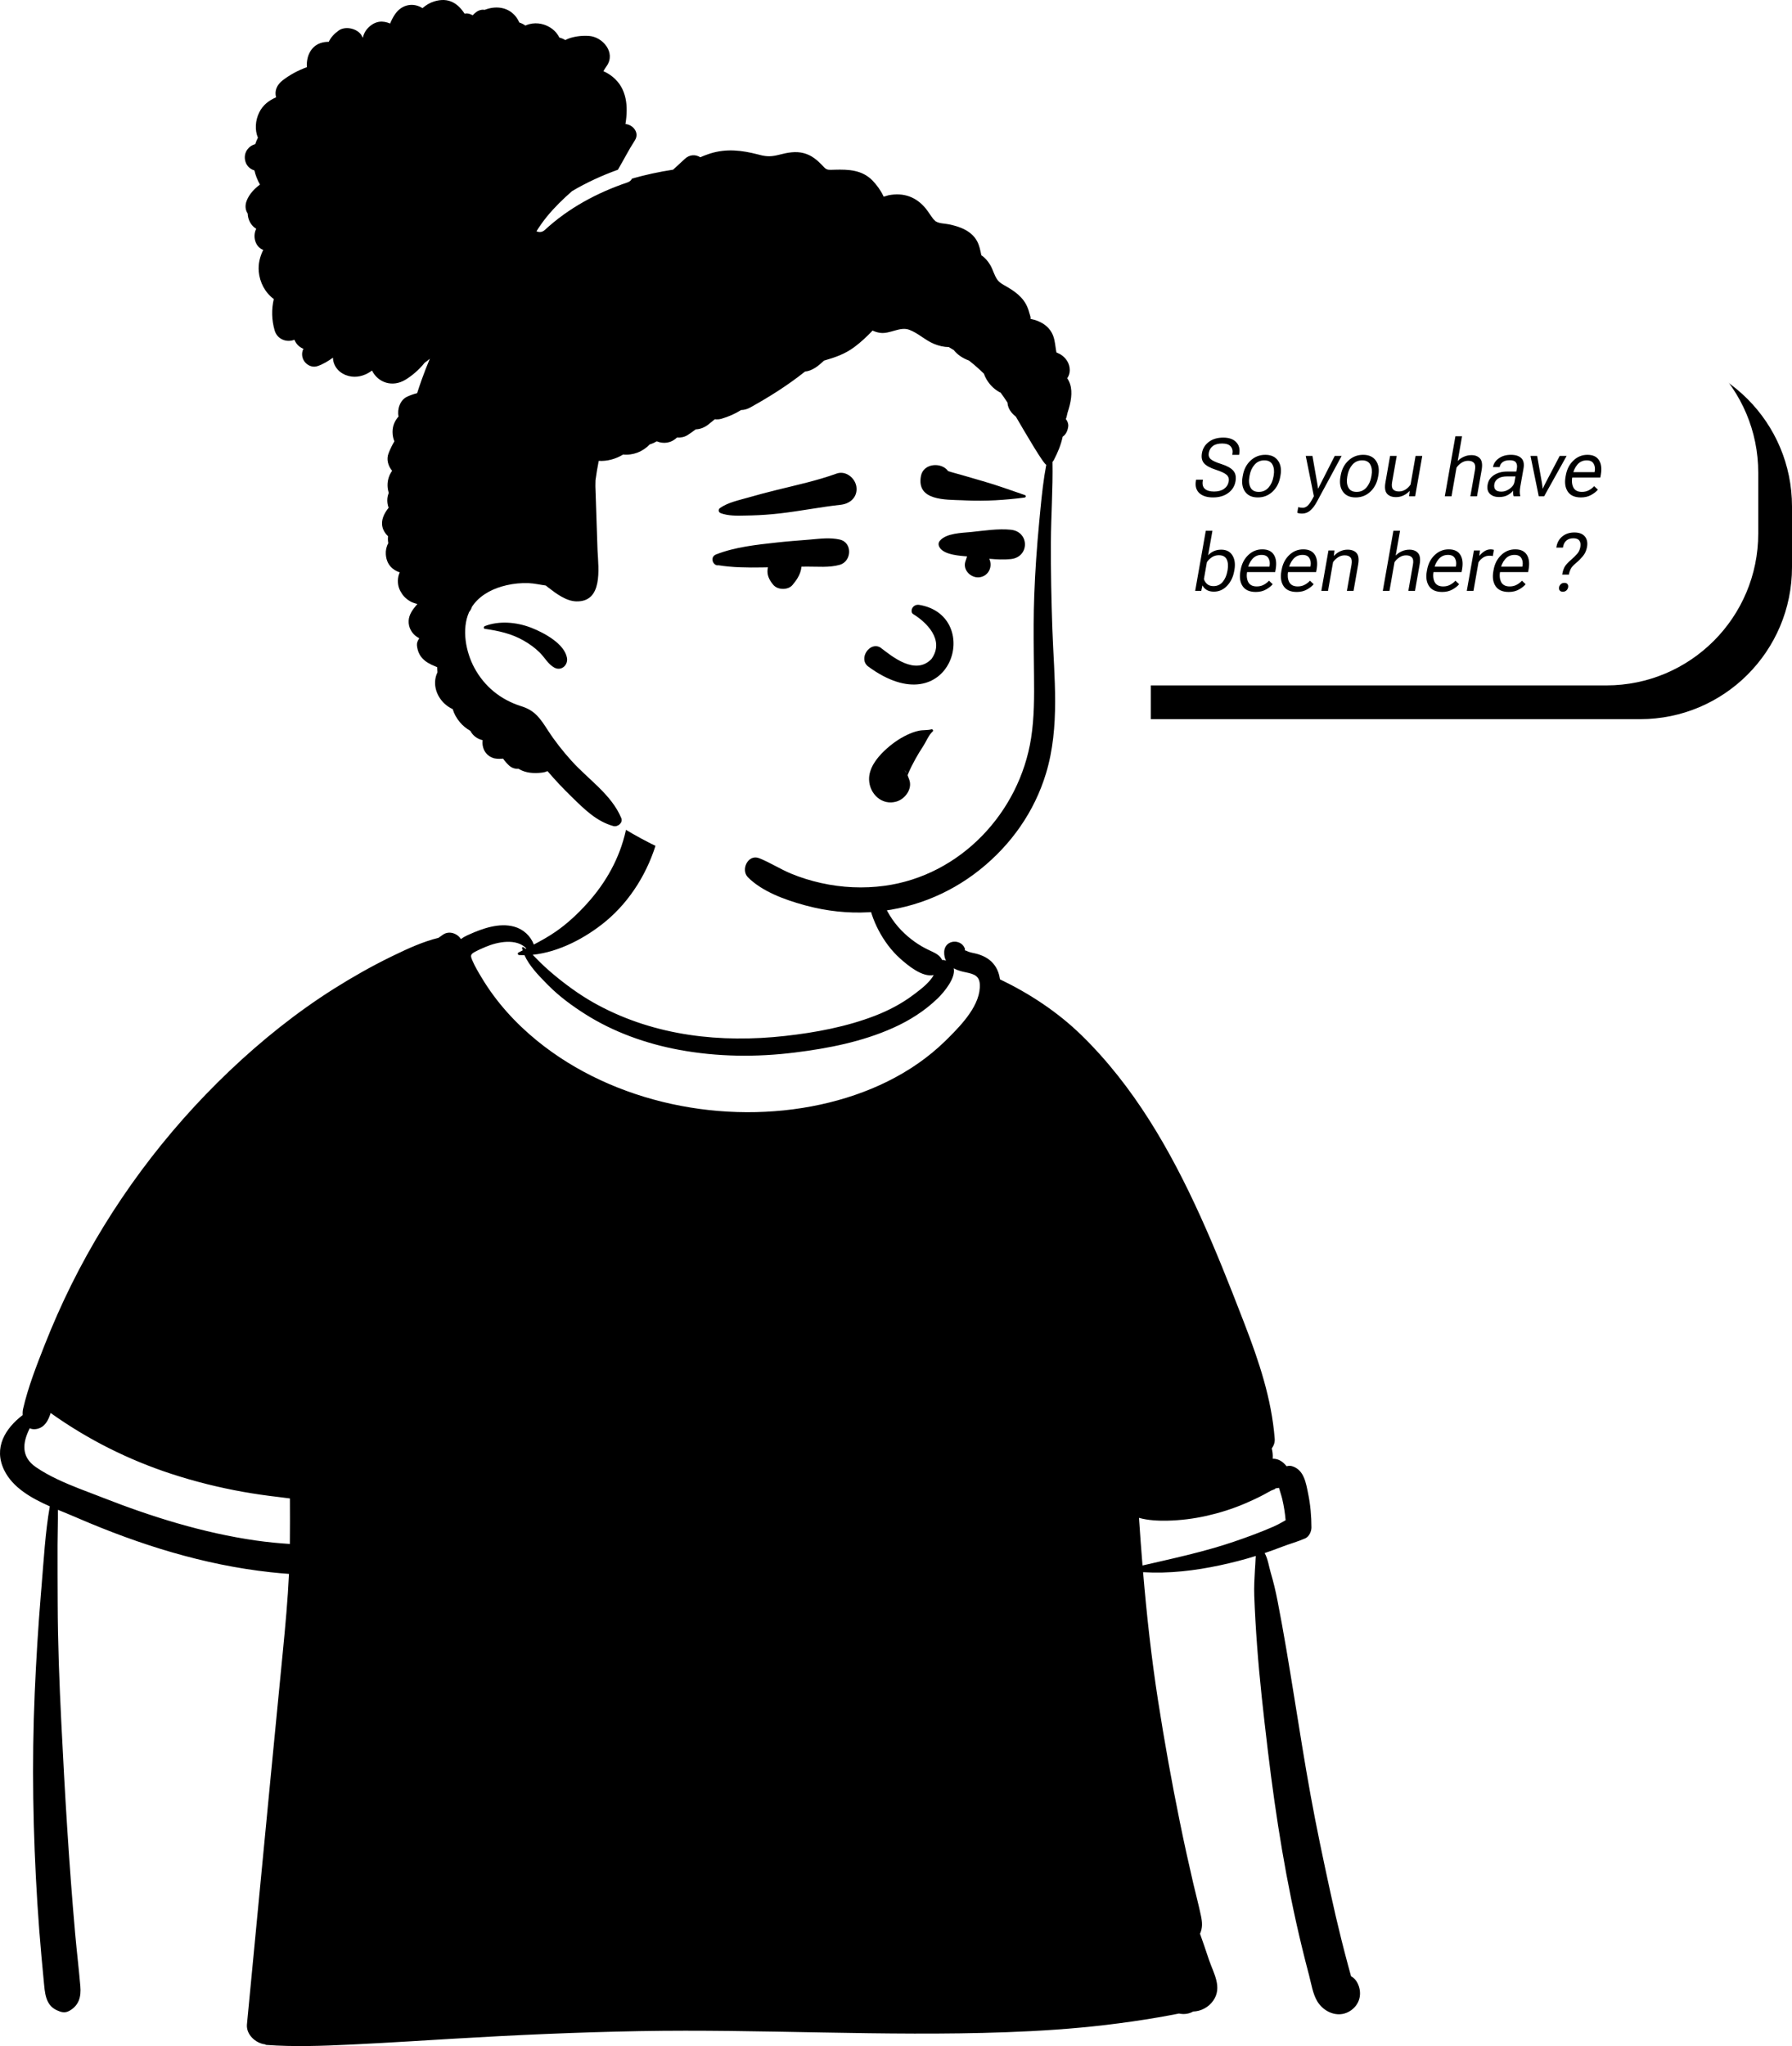 <svg width="531" height="606" viewBox="0 0 531 606" fill="none" xmlns="http://www.w3.org/2000/svg">
<path fill-rule="evenodd" clip-rule="evenodd" d="M50.179 601.283C56.168 601.651 62.156 601.942 68.144 602.166C146.449 605.075 224.691 596.17 302.949 594.222C330.201 593.507 357.313 593.863 384.496 596.045C387.16 596.26 390.205 593.4 389.879 590.678C384.856 547.427 378.572 504.295 375.316 460.868C375.314 458.57 375.612 456.277 376.403 454.114C376.552 453.944 377.324 452.041 378.013 451.923C377.788 452.09 378.806 451.798 378.158 451.847C382.088 451.207 385.943 446.973 383.09 442.923C353.709 397.996 313.602 356.992 300.699 303.628C297.65 289.201 286.639 288.309 274.906 282.358C271.248 280.185 262.297 274.171 260.841 269.989C257.36 254.913 263.488 240.147 245.587 234.047C233.771 230.779 212.884 228.014 200.927 231.459C186.343 236.302 187.434 252.7 178.974 263.981C174.598 270.506 167.139 279.439 160.251 280.44C156.915 280.925 154.455 274.187 151.122 274.65C99.168 287.239 28.385 373.116 6.056 420.657C1.024 435.617 17.252 431.104 16.256 446.142C15.026 474.671 12.338 511.193 13.932 539.755C15.426 556.332 14.321 573.703 19.486 589.657C18.096 591.341 20.093 593.044 21.723 593.773C23.776 597.259 43.983 600.799 50.179 601.283Z" fill="white"/>
<path fill-rule="evenodd" clip-rule="evenodd" d="M185.436 246.013C186.788 239.948 196.458 242.551 194.801 248.589C192.234 257.926 186.913 266.751 179.4 272.945C173.596 277.727 165.688 281.992 157.843 282.781C158.577 283.496 159.283 284.259 160.024 284.986C161.695 286.644 163.471 288.181 165.302 289.66C169.064 292.694 172.976 295.424 177.248 297.71C194.311 306.844 213.588 308.95 232.647 306.823C241.69 305.814 250.87 304.102 259.375 300.803C263.318 299.278 267.149 297.271 270.53 294.734L271.416 294.073C273.194 292.732 275.567 290.843 276.677 288.776C273.296 289.534 269.02 285.94 266.673 283.85C264.109 281.555 261.947 278.594 260.351 275.559C257.223 269.606 255.568 261.924 258.189 255.541C258.364 255.116 258.925 255.187 258.975 255.645C259.749 263.088 261.76 270.064 267.113 275.576C269.491 278.015 272.337 280.063 275.444 281.484L275.879 281.685C277.203 282.294 278.598 283.012 279.154 284.318C279.37 284.294 279.585 284.313 279.791 284.37C279.976 284.42 280.146 284.474 280.31 284.533C279.94 283.81 279.746 282.955 279.779 281.947C279.91 278.039 285.289 277.921 286.033 281.399C285.898 280.941 285.718 281.385 286.059 281.524C286.052 281.484 286.042 281.439 286.033 281.399L286.042 281.437L286.064 281.524H286.059C286.071 281.588 286.083 281.652 286.09 281.718L286.097 281.805L286.092 281.732C286.087 281.678 286.083 281.631 286.075 281.586L286.064 281.524C286.113 281.548 286.184 281.565 286.263 281.565L286.296 281.576C286.421 281.631 286.864 281.836 286.994 281.888C287.889 282.219 288.889 282.323 289.805 282.606C291.792 283.215 293.541 284.224 294.754 285.94C295.623 287.173 296.108 288.585 296.309 290.054C305.099 294.272 313.417 299.75 320.386 306.535C335.938 321.667 346.786 340.606 355.684 360.211C360.214 370.193 364.251 380.385 368.198 390.605L368.821 392.218C373.052 403.203 376.796 414.307 377.715 426.117C377.8 427.175 377.45 428.169 376.846 428.993C377.059 429.881 377.17 430.769 377.139 431.638C377.135 431.772 377.125 431.907 377.116 432.042C378.536 432.016 379.926 432.611 381.248 434.278C381.783 434.108 382.363 434.087 382.934 434.271C386.41 435.381 386.971 439.187 387.624 442.378C388.302 445.672 388.595 449.047 388.6 452.405C388.6 453.607 387.911 455.125 386.739 455.64C384.539 456.606 382.169 457.241 379.891 458.119C378.181 458.778 376.465 459.402 374.734 459.985C375.695 461.657 376.005 463.983 376.524 465.744C377.341 468.496 377.994 471.256 378.546 474.071C382.278 493.211 384.863 512.556 388.356 531.736C390.101 541.344 392.133 550.887 394.205 560.43C395.225 565.12 396.31 569.802 397.475 574.464C398.095 576.948 398.742 579.435 399.407 581.905C399.599 582.627 399.795 583.345 399.994 584.066L400.342 585.324C401.102 585.742 401.753 586.377 402.203 587.244C403.849 590.42 402.904 593.998 399.746 595.786C396.314 597.731 392.218 595.894 390.326 592.734C388.995 590.505 388.56 587.549 387.906 585.069C387.165 582.285 386.459 579.484 385.78 576.684C381.158 557.662 378.063 538.308 375.73 518.88L375.565 517.491C374.378 507.49 373.232 497.464 372.494 487.416C372.127 482.48 371.838 477.545 371.658 472.597C371.568 470.052 371.712 467.492 371.857 464.951C371.923 463.839 372.018 462.719 372.053 461.607L372.063 461.449C372.072 461.336 372.086 461.189 372.096 461.033L372.108 460.844C368.655 461.921 365.153 462.821 361.618 463.579C354.093 465.201 346.395 466.106 338.716 465.645C339.786 478.333 341.181 490.989 343.132 503.561C345.014 515.671 347.186 527.752 349.636 539.762C350.863 545.796 352.187 551.815 353.584 557.813C354.334 561.018 355.189 564.201 355.864 567.422C356.264 569.337 356.39 570.938 355.585 572.731C356.47 575.142 357.259 577.562 358.033 579.843L358.265 580.523C359.636 584.514 362.238 588.597 359.52 592.52C358.116 594.546 355.824 595.705 353.517 595.774C353.477 595.8 353.432 595.83 353.387 595.854C352.146 596.518 350.716 596.647 349.355 596.364C347.29 596.768 345.218 597.157 343.141 597.512C338.015 598.395 332.862 599.122 327.7 599.739C317.869 600.905 307.974 601.545 298.085 601.899C261.876 603.2 225.628 600.915 189.404 601.573C170.949 601.909 152.495 602.738 134.07 603.836C124.876 604.384 115.676 604.974 106.476 605.427L103.628 605.567C95.401 605.959 87.168 606.261 78.947 605.661C78.787 605.652 78.662 605.586 78.577 605.498C75.74 605.177 72.889 602.572 73.174 599.564C74.4 586.746 75.625 573.93 76.856 561.107C79.042 538.265 81.248 515.42 83.479 492.58L83.802 489.284C84.551 481.588 85.267 473.875 85.63 466.148C83.8 466.021 81.974 465.855 80.148 465.655C60.36 463.494 41.39 457.522 23.176 449.679L22.438 449.361C20.797 448.645 19.001 447.932 17.16 447.169C17.191 450.657 17.075 454.152 17.06 457.604C17.035 463.34 17.08 469.074 17.095 474.803C17.13 486.613 17.581 498.425 18.171 510.216C19.206 531.037 20.422 551.829 22.263 572.601C22.728 577.827 23.359 583.043 23.804 588.269C24.069 591.348 23.434 593.913 20.608 595.53C19.216 596.329 18.141 595.993 16.76 595.351C13.389 593.774 13.293 590.045 12.973 586.8C12.729 584.356 12.503 581.91 12.283 579.458C11.813 574.235 11.407 569.009 11.077 563.771C9.772 542.969 9.391 522.188 10.292 501.36C10.71 491.619 11.314 481.857 12.115 472.132L12.303 469.889C12.963 462.117 13.389 453.961 14.754 446.142C9.246 443.705 3.788 440.607 1.257 435.454C-2.024 428.766 1.582 423.047 6.72 419.11C6.67 418.447 6.72 417.788 6.86 417.188C8.336 410.814 10.807 404.516 13.193 398.438C15.6 392.329 18.256 386.314 21.177 380.43C32.903 356.857 48.922 335.316 68.016 317.168C77.501 308.157 87.882 299.826 98.962 292.838C104.455 289.381 110.088 286.186 115.921 283.34L116.783 282.922C120.844 280.955 125.398 278.865 129.914 277.772C130.383 277.423 130.859 277.092 131.339 276.778C133.115 275.599 135.526 276.452 136.577 278.136C137.087 277.741 137.677 277.392 138.352 277.078L139.02 276.773C143.072 274.952 147.937 273.25 152.335 274.447C155.066 275.191 157.218 277.196 158.184 279.753C160.398 278.584 162.574 277.382 164.7 275.909C168.117 273.554 171.214 270.629 173.997 267.559C179.573 261.386 183.627 254.153 185.436 246.013ZM378.982 440.661C378.6 440.77 378.2 440.81 377.786 440.76C378.534 440.848 377.033 441.292 376.621 441.502L376.59 441.518C375.839 441.948 375.084 442.361 374.319 442.763C372.531 443.7 370.706 444.543 368.849 445.337C365.193 446.891 361.417 448.083 357.54 448.957C353.747 449.809 349.771 450.308 345.883 450.388C343.283 450.437 340.196 450.319 337.503 449.554C337.816 454.261 338.159 458.962 338.545 463.659L343.861 462.443C349.177 461.227 354.486 459.98 359.731 458.464C363.669 457.326 367.549 455.994 371.388 454.556C373.398 453.803 375.394 453.004 377.364 452.145C378.345 451.717 379.266 451.21 380.175 450.695L380.952 450.253C380.772 448.152 380.443 446.09 379.962 444.014C379.711 442.916 379.285 441.79 378.982 440.661ZM15.004 418.496C14.329 420.683 13.293 422.723 10.932 423.217C10.097 423.392 9.397 423.297 8.816 423.014L8.677 423.292C6.735 427.269 6.165 431.465 10.632 434.526C12.649 435.91 14.844 437.107 17.115 438.179C21.177 440.108 25.502 441.658 29.58 443.235L30.392 443.551C37.686 446.406 45.095 449.006 52.618 451.181C60.253 453.382 68.021 455.149 75.886 456.273C79.202 456.743 82.544 457.071 85.891 457.286C85.946 452.794 85.921 448.298 85.906 443.804C84.715 443.655 83.534 443.495 82.394 443.36C78.922 442.956 75.46 442.463 72.018 441.849C64.83 440.567 57.716 438.793 50.778 436.528C37.921 432.32 25.96 426.306 15.004 418.496ZM155.962 280.906C153.04 277.822 147.452 278.934 143.926 280.431C142.86 280.884 141.785 281.345 140.764 281.898L140.566 282.008C139.378 282.691 139.384 283.097 139.964 284.457C140.719 286.25 141.77 287.981 142.77 289.643C147.053 296.777 152.69 302.985 159.129 308.23C181.929 326.796 214.686 333.344 243.203 327.127C256.887 324.144 270.088 318.127 280.16 308.256L281.079 307.347C285.14 303.29 290.716 297.422 290.326 291.412C290.141 288.521 287.773 288.356 285.358 287.796C284.368 287.567 283.421 287.244 282.602 286.783C283.262 289.624 279.746 293.847 277.93 295.618C274.122 299.337 269.541 302.242 264.694 304.412C255.468 308.549 245.433 310.507 235.443 311.744C224.106 313.151 212.527 313.026 201.275 310.946C191.486 309.135 181.834 305.706 173.412 300.364C169.55 297.918 165.742 295.129 162.52 291.879L161.835 291.19C159.51 288.838 156.803 285.997 155.412 282.911C154.881 282.915 154.356 282.901 153.831 282.866C153.461 282.847 153.261 282.323 153.631 282.127C154.046 281.907 154.461 281.69 154.876 281.475C154.807 281.243 154.746 281.019 154.696 280.79C154.656 280.596 154.861 280.417 155.042 280.525C155.292 280.674 155.532 280.835 155.767 281.005C155.832 280.974 155.897 280.941 155.962 280.906Z" fill="black"/>
<path fill-rule="evenodd" clip-rule="evenodd" d="M180.336 48.845C256.16 45.125 307.607 104.783 309.821 128.573C311.357 145.087 310.313 167.111 310.313 181.868C310.313 189.399 314.123 212.296 309.821 223.272C300.243 247.708 289.421 266.848 259.437 266.848C229.452 266.848 183.743 251.342 168.049 231.346C165.181 227.695 129.571 200.968 129.571 179.96C129.571 135.138 126.233 51.499 180.336 48.845Z" fill="white"/>
<path fill-rule="evenodd" clip-rule="evenodd" d="M128.61 0.436C132.931 -0.912 135.689 1.028 137.656 4.034C138.09 3.95 138.51 3.955 138.977 4.067C139.093 4.095 139.372 4.201 139.584 4.283C139.747 4.352 139.895 4.435 140.037 4.522L140.122 4.478C140.446 4.125 140.786 3.803 141.154 3.544C141.981 2.961 142.832 2.791 143.64 2.911L144.014 2.774C147.213 1.661 150.68 2.178 152.849 4.927C153.269 5.458 153.608 6.049 153.898 6.673C154.548 6.886 155.158 7.193 155.684 7.571C156.053 7.398 156.444 7.252 156.86 7.145C159.221 6.541 161.7 7.111 163.623 8.555C164.561 9.257 165.247 10.136 165.771 11.14C166.365 11.28 166.952 11.53 167.504 11.867C167.978 11.632 168.458 11.411 168.951 11.26C170.753 10.708 172.685 10.505 174.56 10.644C178.6 10.943 182.507 15.547 179.807 19.5L179.722 19.62C179.381 20.097 179.083 20.589 178.806 21.09C179.774 21.51 180.705 22.071 181.564 22.775C185.775 26.216 186.153 31.521 185.365 36.526L185.332 36.734H185.341C187.579 36.946 189.509 39.276 188.187 41.468L188.123 41.571C186.336 44.327 184.801 47.372 183.094 50.273C178.365 51.973 173.807 54.068 169.514 56.605C166.841 58.942 164.296 61.412 162.056 64.161C160.938 65.533 159.91 66.986 158.965 68.493C159.721 68.854 160.654 68.836 161.442 68.107C168.456 61.623 176.928 57.073 185.95 54.024C186.601 53.803 187.027 53.389 187.266 52.899C191.27 51.761 195.346 50.878 199.463 50.253C200.597 49.174 201.786 48.143 202.916 47.069C204.358 45.699 206.164 45.719 207.514 46.58C208.184 46.275 208.868 46.006 209.565 45.764L209.998 45.617C210.178 45.558 210.351 45.489 210.526 45.436C215.356 43.963 219.773 44.51 224.525 45.72L225.133 45.878C227.347 46.464 228.742 46.37 230.885 45.831L231.127 45.769C233.407 45.176 235.843 44.737 238.173 45.361C240.61 46.015 242.227 47.468 243.887 49.224L244.053 49.401C244.827 50.227 245.275 50.318 246.288 50.297L247.375 50.265C251.474 50.153 255.487 50.326 258.558 53.489C259.693 54.658 260.912 56.314 261.641 57.825L261.748 58.05C261.781 58.124 261.812 58.185 261.84 58.24C262.281 58.169 262.965 57.891 263.292 57.828C267.76 56.963 271.487 58.295 274.355 61.807C274.982 62.576 275.932 64.085 276.587 64.915C276.817 65.109 277.035 65.318 277.241 65.537C278.318 66.224 279.843 66.18 281.051 66.421C284.342 67.075 287.861 68.323 289.533 71.448C290.234 72.752 290.492 74.179 290.788 75.605C291.893 76.33 292.76 77.375 293.433 78.506C294.252 79.88 294.6 81.562 295.542 82.859C296.227 83.802 297.273 84.305 298.268 84.881L298.649 85.104C301.597 86.855 303.906 88.799 304.877 92.231L304.959 92.537C305.118 93.063 305.67 94.563 305.189 94.338C305.603 94.566 306.309 94.646 306.686 94.771C308.731 95.446 310.51 96.537 311.599 98.453C312.43 99.912 312.579 101.432 312.816 103.039L312.918 103.688C312.944 103.845 312.975 104.028 313.008 104.204L313.039 104.379L313.046 104.383C313.415 104.542 313.78 104.715 314.137 104.902C315.833 105.898 316.991 107.626 316.991 109.627C316.991 110.598 316.688 111.355 316.245 112.03C316.602 112.571 316.879 113.148 317.09 113.79C317.5 115.044 317.528 116.416 317.391 117.713C317.225 119.27 316.825 120.688 316.351 122.176C316.171 122.75 316.098 123.552 315.823 124.1C316.328 124.742 316.631 125.527 316.536 126.302C316.403 127.41 315.897 128.705 314.89 129.326C314.398 131.747 313.339 134.22 312.297 136.199C312.177 136.429 312.032 136.634 311.871 136.803C312.018 144.704 311.438 152.66 311.398 160.55C311.353 169.14 311.533 177.736 311.831 186.313C312.338 200.533 314.144 215.236 309.937 229.102C306.494 240.451 299.601 250.192 290.357 257.579C280.892 265.136 269.481 269.509 257.365 270.192C251.201 270.536 244.934 269.837 238.969 268.246L238.332 268.073C232.564 266.491 225.882 264.076 221.636 259.846C219.394 257.61 221.66 252.873 224.949 254.176C228.205 255.468 231.127 257.381 234.356 258.727C237.243 259.931 240.257 260.854 243.307 261.532C249.426 262.904 255.914 263.204 262.132 262.352C284.584 259.286 302.078 240.685 305.528 218.629C306.484 212.522 306.465 206.314 306.401 200.141L306.33 193.38C306.276 187.722 306.257 182.062 306.465 176.406C306.731 169.131 307.244 161.858 307.936 154.612L308.296 150.841C308.722 146.429 309.203 141.983 310.031 137.632C309.352 137.667 303.996 128.526 301.024 123.418C299.94 122.559 299.023 121.493 298.668 120.112C298.595 119.824 298.557 119.534 298.535 119.243C297.889 118.231 297.207 117.246 296.49 116.29L296.333 116.219C296.212 116.165 296.118 116.119 296.063 116.088C294.496 115.201 293.186 113.857 292.291 112.3C291.988 111.775 291.742 111.227 291.541 110.667C290.262 109.415 288.924 108.222 287.52 107.102C287.383 106.992 287.238 106.889 287.101 106.781C285.311 106.115 283.741 105.112 282.597 103.667C282.119 103.372 281.638 103.082 281.15 102.799C279.694 102.785 278.221 102.446 276.789 101.859C274.167 100.785 272.074 98.662 269.439 97.679C266.654 96.639 263.72 99.002 260.763 98.576C260.008 98.467 259.257 98.237 258.561 97.905C256.894 99.666 255.127 101.326 253.176 102.779C250.347 104.888 247.453 105.852 244.174 106.805C242.549 108.343 240.728 109.835 238.533 110.054C233.454 114.105 228.022 117.522 222.306 120.694C221.387 121.204 220.473 121.434 219.604 121.44C217.812 122.563 215.856 123.427 213.789 124.025C213.14 124.212 212.472 124.251 211.817 124.171L210.022 125.629C208.774 126.643 207.441 127.128 206.167 127.159C205.392 127.752 204.587 128.312 203.761 128.851C202.875 129.43 201.727 129.669 200.571 129.599C198.807 131.32 196.522 131.501 194.607 130.708C194.344 130.862 194.072 131.008 193.769 131.151C193.357 131.346 192.923 131.511 192.485 131.644C190.487 133.791 187.565 134.917 184.636 134.623C182.448 135.959 179.902 136.655 177.414 136.498C177.035 138.401 176.72 140.31 176.455 142.226L176.426 143.63C176.424 143.857 176.424 144.035 176.426 144.151L176.429 144.198C176.672 150.351 176.805 156.508 177.047 162.662L177.068 163.148C177.343 168.524 178.669 178.328 170.746 178.114C167.793 178.033 164.866 175.865 162.567 174.083L162.243 173.83C162.067 173.693 161.885 173.554 161.705 173.412C159.986 173.188 158.293 172.772 156.557 172.708C154.416 172.633 152.165 172.852 150.079 173.336C146.397 174.191 142.835 175.863 140.434 178.893C140.224 179.157 140.029 179.436 139.844 179.715C139.674 180.288 139.384 180.817 138.999 181.278C136.727 186.374 138.039 193.106 140.549 197.768C143.541 203.32 148.275 207.16 154.228 209.091L154.527 209.188C158.594 210.454 160.149 212.91 162.361 216.324C164.43 219.529 166.808 222.514 169.358 225.348C174.297 230.833 181.226 235.36 184.096 242.303C184.676 243.701 183.016 245.016 181.73 244.657C176.694 243.245 173.161 239.667 169.5 236.109C166.964 233.643 164.528 231.081 162.24 228.389C161.762 228.609 161.234 228.757 160.685 228.826C158.257 229.121 155.755 228.998 153.631 227.692C152.652 227.782 151.632 227.442 150.875 226.75C150.18 226.115 149.581 225.425 149.074 224.691C148.305 224.76 147.549 224.781 146.829 224.66C146.481 224.627 146.144 224.538 145.836 224.386C145.262 224.162 144.719 223.813 144.219 223.279C143.208 222.195 142.82 220.665 143.007 219.21C142.807 219.168 142.608 219.118 142.412 219.052C141.065 218.596 140.029 217.694 139.366 216.464C138.181 215.8 137.114 214.903 136.306 213.946C135.322 212.785 134.58 211.474 134.144 210.026C133.693 209.819 133.255 209.575 132.836 209.292C129.832 207.263 128.112 203.457 129.292 199.938L129.332 199.827C129.392 199.669 129.5 199.397 129.633 199.093C129.614 198.845 129.594 198.597 129.58 198.349L129.539 197.598L128.937 197.343C125.935 196.153 123.906 194.545 123.546 191.177C123.471 190.481 123.742 189.77 124.169 189.175L124.168 188.988C123.972 188.887 123.787 188.785 123.623 188.681C121.987 187.637 120.981 185.769 121.094 183.835C121.197 182.076 122.175 180.671 123.275 179.372L123.589 179.009C123.615 178.978 123.644 178.945 123.676 178.909L122.949 178.683C122.477 178.532 122.045 178.383 121.734 178.21C120.532 177.537 119.512 176.628 118.883 175.473C118.792 175.329 118.699 175.19 118.615 175.037C117.803 173.558 117.697 171.664 118.22 170.077C118.282 169.891 118.362 169.716 118.445 169.539C116.233 168.762 114.531 167.156 114.326 164.193C114.245 163.029 114.501 161.868 115.057 160.875C114.934 160.205 114.908 159.512 114.988 158.825C114.21 158.092 113.606 157.209 113.335 156.131C112.825 154.095 113.76 152.158 115.149 150.382C114.635 148.978 114.609 147.393 115.196 145.979C114.97 145.273 114.841 144.527 114.834 143.761C114.819 142.065 115.342 140.648 116.188 139.442C114.999 137.992 114.434 136.065 115.137 134.258C115.637 132.975 116.208 131.8 116.866 130.712C116.52 129.885 116.319 128.958 116.319 127.92C116.319 126.054 117.021 124.575 118.094 123.365C117.628 121.154 118.575 118.462 120.639 117.489C121.417 117.121 122.459 116.738 123.606 116.44C124.037 115.097 124.487 113.76 124.961 112.432C125.709 110.343 126.514 108.282 127.366 106.245C126.875 106.674 126.361 107.074 125.828 107.436C124.145 109.571 121.913 111.421 120.038 112.527C116.32 114.721 112.068 113.42 110.232 109.749C108.507 111.033 106.437 111.794 104.229 111.534C101.725 111.239 99.435 109.621 98.809 107.097C98.719 106.732 98.664 106.337 98.659 105.94C97.223 106.96 95.72 107.899 94.072 108.436C91.972 109.121 89.829 107.478 89.552 105.432C89.442 104.621 89.594 103.904 89.918 103.299L89.713 103.218C89.679 103.204 89.645 103.19 89.611 103.174C88.51 102.659 87.655 101.716 87.249 100.628C84.865 101.548 82.135 100.47 81.379 97.854C80.478 94.745 80.424 91.595 81.129 88.566C78.603 86.734 76.957 83.655 76.677 80.436C76.472 78.125 77.025 75.992 77.999 74.019C75.61 73.128 74.788 70.004 75.924 67.753C74.416 66.891 73.432 65.065 73.41 63.287C72.736 62.269 72.52 60.958 73.079 59.489C73.816 57.553 75.317 55.933 77.035 54.663C76.286 53.361 75.729 51.942 75.383 50.475C73.96 50.059 72.811 48.91 72.577 47.185C72.283 45.022 73.711 43.188 75.632 42.704C75.845 42.045 76.105 41.401 76.427 40.782C75.476 38.536 75.616 35.696 76.842 33.241C77.927 31.07 79.693 29.742 81.819 28.824C81.279 26.977 81.994 25.136 83.795 23.763C85.994 22.086 88.405 20.803 90.939 19.897C90.714 16.892 91.973 13.813 94.951 12.765C95.746 12.485 96.575 12.382 97.417 12.385C98.028 11.059 99.048 9.981 100.379 9.027C102.394 7.583 106.158 8.465 107.275 10.729L107.33 10.845C107.387 10.973 107.448 11.091 107.507 11.215C107.732 10.116 108.258 9.078 109.104 8.227C111.219 6.099 113.451 6.059 115.6 6.969C115.994 5.994 116.471 5.066 117.052 4.218C119.158 1.142 122.639 0.75 125.187 2.416C126.208 1.52 127.349 0.83 128.61 0.436ZM143.67 185.434C147.912 183.779 153.06 184.268 157.251 185.859L157.559 185.98C161.262 187.439 167.277 190.688 168.001 194.842C168.378 196.996 166.327 198.857 164.246 197.723C162.434 196.741 161.419 194.757 159.979 193.321C158.553 191.9 156.957 190.757 155.216 189.753C151.585 187.661 147.767 186.849 143.67 186.244C143.21 186.18 143.335 185.564 143.67 185.434Z" fill="black"/>
<path fill-rule="evenodd" clip-rule="evenodd" d="M276.01 216.013C276.355 215.921 276.661 216.386 276.374 216.638C275.195 217.682 274.449 219.623 273.59 220.948C272.77 222.209 271.984 223.456 271.264 224.774C270.459 226.252 269.68 227.723 269.053 229.286L268.93 229.603C269.117 230.049 269.264 230.488 269.373 230.779L269.403 230.859C270.476 233.589 268.226 236.624 265.688 237.386C261.35 238.692 257.628 235.136 257.524 230.909C257.441 227.584 259.702 224.62 261.997 222.422C264.007 220.497 266.254 218.861 268.771 217.661C269.882 217.132 271.035 216.69 272.24 216.435C273.471 216.173 274.802 216.339 276.01 216.013ZM267.831 228.066C268.151 228.217 268.423 228.583 268.65 229.01C268.537 228.646 268.3 228.288 267.831 228.066ZM270.547 181.854C274.324 184.145 280.08 189.486 276.017 195.166C271.234 200.174 264.346 194.431 260.952 191.836C257.805 189.822 254.268 194.998 257.19 197.348C281.714 215.462 291.666 182.454 272.458 179.16C270.343 178.798 269.557 181.146 270.547 181.854ZM239.495 159.856L240.16 159.8C243.056 159.546 245.987 159.158 248.843 159.811C252.679 160.69 252.397 166.257 248.843 167.282C245.71 168.181 242.239 167.792 239.004 167.822C238.495 167.827 237.989 167.841 237.48 167.848C237.38 169.055 236.982 170.096 236.376 171.135C235.94 171.882 235.386 172.588 234.839 173.251C233.542 174.824 230.478 174.789 229.166 173.251C228.197 172.113 227.426 170.802 227.414 169.26C227.409 168.866 227.459 168.446 227.553 168.035L225.787 168.066C221.468 168.132 217.116 168.101 212.873 167.416C211.364 167.728 210.131 165.012 212.212 164.2C217.874 161.99 224.198 161.34 230.205 160.676C233.293 160.335 236.397 160.1 239.495 159.856ZM287.724 157.574L287.877 157.558C291.626 157.175 295.755 156.513 299.509 156.894C305.113 157.462 305.104 165.022 299.509 165.588C297.453 165.794 295.289 165.695 293.132 165.496C294.235 167.829 292.926 170.618 290.269 170.975C287.799 171.305 285.24 168.911 286.049 166.344L286.087 166.231C286.246 165.784 286.388 165.286 286.556 164.795L285.661 164.719C282.99 164.483 279.282 164.001 278.299 161.897C278.001 161.263 278.07 160.674 278.527 160.132C280.4 157.908 285.017 157.835 287.724 157.574ZM247.886 140.266C250.598 139.283 253.415 141.583 253.766 144.175C254.171 147.162 252.011 149.128 249.276 149.485L249.139 149.501C243.096 150.165 237.101 151.379 231.053 152.065C228.304 152.376 225.536 152.581 222.77 152.655L220.795 152.699C218.373 152.76 215.776 152.815 213.538 151.983L213.547 151.968C212.953 151.796 212.681 150.942 213.341 150.475C215.721 148.796 218.932 148.161 221.702 147.363C224.489 146.559 227.295 145.819 230.111 145.124C236.021 143.666 242.158 142.341 247.886 140.266ZM272.894 140.964C273.611 137.185 278.977 136.78 280.947 139.53C282.221 139.966 284.089 140.421 285.244 140.763C287.262 141.36 289.279 141.953 291.301 142.527C295.488 143.717 299.575 145.225 303.69 146.631C304.114 146.776 303.998 147.314 303.591 147.367C297.844 148.113 292.197 148.46 286.414 148.221L285.23 148.168C280.137 147.97 271.489 148.348 272.894 140.964Z" fill="black"/>
<path d="M341 150C341 125.147 361.147 105 386 105H486C510.853 105 531 125.147 531 150V168C531 192.853 510.853 213 486 213H341V150Z" fill="black"/>
<path d="M331 140C331 115.147 351.147 95 376 95H476C500.853 95 521 115.147 521 140V158C521 182.853 500.853 203 476 203H331V140Z" fill="white"/>
<g filter="url(#filter0_d_106_85)">
<path d="M354.375 138.359L354.422 138.066H356.461L356.402 138.359C356.215 139.438 356.418 140.246 357.012 140.785C357.605 141.316 358.52 141.582 359.754 141.582C360.98 141.582 361.969 141.312 362.719 140.773C363.469 140.234 363.922 139.512 364.078 138.605C364.227 137.801 364.027 137.148 363.48 136.648C362.934 136.148 361.859 135.641 360.258 135.125C358.562 134.57 357.398 133.926 356.766 133.191C356.133 132.457 355.93 131.453 356.156 130.18C356.391 128.836 357.066 127.738 358.184 126.887C359.309 126.035 360.734 125.609 362.461 125.609C364.172 125.609 365.453 126.059 366.305 126.957C367.164 127.855 367.465 129.027 367.207 130.473L367.16 130.719H365.121L365.18 130.473C365.344 129.535 365.172 128.781 364.664 128.211C364.164 127.641 363.324 127.355 362.145 127.355C360.973 127.355 360.059 127.602 359.402 128.094C358.746 128.586 358.34 129.262 358.184 130.121C358.043 130.887 358.227 131.504 358.734 131.973C359.242 132.441 360.309 132.934 361.934 133.449C363.621 133.988 364.797 134.648 365.461 135.43C366.125 136.203 366.336 137.258 366.094 138.594C365.844 140.008 365.121 141.152 363.926 142.027C362.738 142.895 361.242 143.328 359.438 143.328C357.641 143.328 356.277 142.891 355.348 142.016C354.426 141.133 354.102 139.914 354.375 138.359ZM368.203 137.199L368.273 136.824C368.586 135.02 369.348 133.551 370.559 132.418C371.777 131.277 373.234 130.707 374.93 130.707C376.625 130.707 377.879 131.277 378.691 132.418C379.504 133.551 379.75 135.02 379.43 136.824L379.359 137.199C379.047 139.012 378.281 140.488 377.062 141.629C375.852 142.762 374.398 143.328 372.703 143.328C371.008 143.328 369.754 142.762 368.941 141.629C368.129 140.488 367.883 139.012 368.203 137.199ZM370.289 136.824L370.219 137.199C369.992 138.473 370.102 139.539 370.547 140.398C371 141.258 371.816 141.688 372.996 141.688C374.176 141.688 375.141 141.258 375.891 140.398C376.641 139.539 377.125 138.473 377.344 137.199L377.414 136.824C377.633 135.559 377.52 134.496 377.074 133.637C376.629 132.777 375.816 132.348 374.637 132.348C373.457 132.348 372.492 132.777 371.742 133.637C370.992 134.496 370.508 135.559 370.289 136.824ZM384.398 147.875L384.691 146.188C384.879 146.258 385.09 146.309 385.324 146.34C385.559 146.379 385.789 146.398 386.016 146.398C386.562 146.398 387.074 146.168 387.551 145.707C388.035 145.254 388.625 144.344 389.32 142.977L386.918 131.035H388.898L390.316 139.109C390.371 139.414 390.418 139.695 390.457 139.953C390.496 140.211 390.523 140.457 390.539 140.691H390.609C390.719 140.457 390.84 140.211 390.973 139.953C391.105 139.695 391.25 139.414 391.406 139.109L395.508 131.035H397.547L390.199 144.641C389.598 145.758 388.945 146.613 388.242 147.207C387.539 147.809 386.738 148.109 385.84 148.109C385.527 148.109 385.258 148.09 385.031 148.051C384.805 148.012 384.594 147.953 384.398 147.875ZM397.195 137.199L397.266 136.824C397.578 135.02 398.34 133.551 399.551 132.418C400.77 131.277 402.227 130.707 403.922 130.707C405.617 130.707 406.871 131.277 407.684 132.418C408.496 133.551 408.742 135.02 408.422 136.824L408.352 137.199C408.039 139.012 407.273 140.488 406.055 141.629C404.844 142.762 403.391 143.328 401.695 143.328C400 143.328 398.746 142.762 397.934 141.629C397.121 140.488 396.875 139.012 397.195 137.199ZM399.281 136.824L399.211 137.199C398.984 138.473 399.094 139.539 399.539 140.398C399.992 141.258 400.809 141.688 401.988 141.688C403.168 141.688 404.133 141.258 404.883 140.398C405.633 139.539 406.117 138.473 406.336 137.199L406.406 136.824C406.625 135.559 406.512 134.496 406.066 133.637C405.621 132.777 404.809 132.348 403.629 132.348C402.449 132.348 401.484 132.777 400.734 133.637C399.984 134.496 399.5 135.559 399.281 136.824ZM410.543 138.793L411.902 131.035H413.871L412.5 138.816C412.328 139.809 412.426 140.516 412.793 140.938C413.16 141.352 413.746 141.559 414.551 141.559C415.238 141.559 415.879 141.371 416.473 140.996C417.066 140.613 417.566 140.121 417.973 139.52L419.461 131.035H421.441L419.332 143H417.539L417.738 141.406H417.691C417.16 141.977 416.547 142.426 415.852 142.754C415.164 143.074 414.434 143.234 413.66 143.234C412.465 143.234 411.574 142.895 410.988 142.215C410.402 141.535 410.254 140.395 410.543 138.793ZM428.121 143L431.262 125.211H433.23L431.941 132.547C432.449 132.008 433.059 131.582 433.77 131.27C434.48 130.957 435.227 130.801 436.008 130.801C437.133 130.801 437.988 131.141 438.574 131.82C439.16 132.5 439.312 133.637 439.031 135.23L437.66 143H435.691L437.051 135.242C437.23 134.25 437.137 133.543 436.77 133.121C436.41 132.691 435.828 132.477 435.023 132.477C434.328 132.477 433.684 132.668 433.09 133.051C432.496 133.426 431.996 133.91 431.59 134.504L430.102 143H428.121ZM440.812 139.508C441.023 138.305 441.664 137.363 442.734 136.684C443.805 136.004 445.082 135.664 446.566 135.664H449.309L449.473 134.762C449.605 134.02 449.516 133.426 449.203 132.98C448.898 132.535 448.285 132.312 447.363 132.312C446.441 132.312 445.738 132.5 445.254 132.875C444.777 133.242 444.492 133.695 444.398 134.234L444.375 134.34H442.418L442.441 134.199C442.605 133.254 443.164 132.438 444.117 131.75C445.078 131.055 446.273 130.707 447.703 130.707C449.117 130.707 450.152 131.043 450.809 131.715C451.473 132.379 451.684 133.395 451.441 134.762L450.48 140.188C450.395 140.695 450.348 141.176 450.34 141.629C450.34 142.074 450.383 142.469 450.469 142.812L450.434 143H448.535C448.457 142.805 448.402 142.551 448.371 142.238C448.34 141.926 448.34 141.613 448.371 141.301C447.996 141.801 447.457 142.246 446.754 142.637C446.051 143.02 445.199 143.211 444.199 143.211C443.051 143.211 442.145 142.895 441.48 142.262C440.816 141.621 440.594 140.703 440.812 139.508ZM442.793 139.402C442.676 140.105 442.789 140.652 443.133 141.043C443.477 141.426 444.066 141.617 444.902 141.617C445.754 141.617 446.578 141.324 447.375 140.738C448.172 140.145 448.629 139.512 448.746 138.84L449.062 137.105H446.555C445.445 137.105 444.57 137.312 443.93 137.727C443.297 138.141 442.918 138.699 442.793 139.402ZM453.516 131.035H455.484L456.926 139.18C456.98 139.492 457.02 139.785 457.043 140.059C457.074 140.324 457.098 140.535 457.113 140.691H457.172C457.234 140.535 457.332 140.324 457.465 140.059C457.598 139.785 457.742 139.492 457.898 139.18L462.164 131.035H464.215L457.547 143H455.965L453.516 131.035ZM463.898 137.199L463.969 136.824C464.281 135.02 465.027 133.551 466.207 132.418C467.387 131.277 468.781 130.707 470.391 130.707C472 130.707 473.141 131.238 473.812 132.301C474.492 133.355 474.672 134.797 474.352 136.625L474.199 137.434H465.047L465.328 135.84H472.5L472.547 135.605C472.703 134.715 472.59 133.949 472.207 133.309C471.832 132.668 471.152 132.348 470.168 132.348C469.027 132.348 468.098 132.777 467.379 133.637C466.66 134.488 466.191 135.551 465.973 136.824L465.902 137.199C465.676 138.48 465.785 139.551 466.23 140.41C466.684 141.262 467.523 141.688 468.75 141.688C469.523 141.688 470.215 141.523 470.824 141.195C471.441 140.859 471.961 140.457 472.383 139.988L473.473 141.031C473.012 141.594 472.348 142.117 471.48 142.602C470.613 143.086 469.609 143.328 468.469 143.328C466.648 143.328 465.352 142.762 464.578 141.629C463.805 140.488 463.578 139.012 463.898 137.199ZM354.152 171L357.293 153.211H359.262L357.984 160.477C358.43 159.969 358.98 159.562 359.637 159.258C360.293 158.953 361.039 158.801 361.875 158.801C363.391 158.801 364.496 159.367 365.191 160.5C365.887 161.625 366.082 163.059 365.777 164.801L365.707 165.176C365.395 166.918 364.691 168.363 363.598 169.512C362.504 170.66 361.199 171.234 359.684 171.234C358.84 171.234 358.129 171.062 357.551 170.719C356.98 170.367 356.582 169.941 356.355 169.441H356.297L355.957 171H354.152ZM356.742 167.508C356.898 168.055 357.207 168.539 357.668 168.961C358.137 169.383 358.77 169.594 359.566 169.594C360.707 169.594 361.625 169.172 362.32 168.328C363.016 167.477 363.473 166.426 363.691 165.176L363.762 164.801C363.98 163.551 363.891 162.512 363.492 161.684C363.094 160.855 362.312 160.441 361.148 160.441C360.375 160.441 359.676 160.652 359.051 161.074C358.434 161.496 357.957 161.977 357.621 162.516L356.742 167.508ZM367.547 165.199L367.617 164.824C367.93 163.02 368.676 161.551 369.855 160.418C371.035 159.277 372.43 158.707 374.039 158.707C375.648 158.707 376.789 159.238 377.461 160.301C378.141 161.355 378.32 162.797 378 164.625L377.848 165.434H368.695L368.977 163.84H376.148L376.195 163.605C376.352 162.715 376.238 161.949 375.855 161.309C375.48 160.668 374.801 160.348 373.816 160.348C372.676 160.348 371.746 160.777 371.027 161.637C370.309 162.488 369.84 163.551 369.621 164.824L369.551 165.199C369.324 166.48 369.434 167.551 369.879 168.41C370.332 169.262 371.172 169.688 372.398 169.688C373.172 169.688 373.863 169.523 374.473 169.195C375.09 168.859 375.609 168.457 376.031 167.988L377.121 169.031C376.66 169.594 375.996 170.117 375.129 170.602C374.262 171.086 373.258 171.328 372.117 171.328C370.297 171.328 369 170.762 368.227 169.629C367.453 168.488 367.227 167.012 367.547 165.199ZM379.688 165.199L379.758 164.824C380.07 163.02 380.816 161.551 381.996 160.418C383.176 159.277 384.57 158.707 386.18 158.707C387.789 158.707 388.93 159.238 389.602 160.301C390.281 161.355 390.461 162.797 390.141 164.625L389.988 165.434H380.836L381.117 163.84H388.289L388.336 163.605C388.492 162.715 388.379 161.949 387.996 161.309C387.621 160.668 386.941 160.348 385.957 160.348C384.816 160.348 383.887 160.777 383.168 161.637C382.449 162.488 381.98 163.551 381.762 164.824L381.691 165.199C381.465 166.48 381.574 167.551 382.02 168.41C382.473 169.262 383.312 169.688 384.539 169.688C385.312 169.688 386.004 169.523 386.613 169.195C387.23 168.859 387.75 168.457 388.172 167.988L389.262 169.031C388.801 169.594 388.137 170.117 387.27 170.602C386.402 171.086 385.398 171.328 384.258 171.328C382.438 171.328 381.141 170.762 380.367 169.629C379.594 168.488 379.367 167.012 379.688 165.199ZM391.535 171L393.645 159.035H395.438L395.238 160.617H395.297C395.82 160.047 396.426 159.602 397.113 159.281C397.809 158.961 398.543 158.801 399.316 158.801C400.512 158.801 401.402 159.141 401.988 159.82C402.574 160.5 402.727 161.637 402.445 163.23L401.074 171H399.105L400.477 163.242C400.648 162.25 400.551 161.543 400.184 161.121C399.824 160.691 399.242 160.477 398.438 160.477C397.742 160.477 397.098 160.668 396.504 161.051C395.91 161.426 395.41 161.91 395.004 162.504L393.516 171H391.535ZM409.746 171L412.887 153.211H414.855L413.566 160.547C414.074 160.008 414.684 159.582 415.395 159.27C416.105 158.957 416.852 158.801 417.633 158.801C418.758 158.801 419.613 159.141 420.199 159.82C420.785 160.5 420.938 161.637 420.656 163.23L419.285 171H417.316L418.676 163.242C418.855 162.25 418.762 161.543 418.395 161.121C418.035 160.691 417.453 160.477 416.648 160.477C415.953 160.477 415.309 160.668 414.715 161.051C414.121 161.426 413.621 161.91 413.215 162.504L411.727 171H409.746ZM422.789 165.199L422.859 164.824C423.172 163.02 423.918 161.551 425.098 160.418C426.277 159.277 427.672 158.707 429.281 158.707C430.891 158.707 432.031 159.238 432.703 160.301C433.383 161.355 433.562 162.797 433.242 164.625L433.09 165.434H423.938L424.219 163.84H431.391L431.438 163.605C431.594 162.715 431.48 161.949 431.098 161.309C430.723 160.668 430.043 160.348 429.059 160.348C427.918 160.348 426.988 160.777 426.27 161.637C425.551 162.488 425.082 163.551 424.863 164.824L424.793 165.199C424.566 166.48 424.676 167.551 425.121 168.41C425.574 169.262 426.414 169.688 427.641 169.688C428.414 169.688 429.105 169.523 429.715 169.195C430.332 168.859 430.852 168.457 431.273 167.988L432.363 169.031C431.902 169.594 431.238 170.117 430.371 170.602C429.504 171.086 428.5 171.328 427.359 171.328C425.539 171.328 424.242 170.762 423.469 169.629C422.695 168.488 422.469 167.012 422.789 165.199ZM434.637 171L436.746 159.035H438.539L438.352 160.594H438.398C438.797 160.086 439.281 159.645 439.852 159.27C440.43 158.895 441.07 158.707 441.773 158.707C441.938 158.707 442.109 158.727 442.289 158.766C442.469 158.797 442.594 158.828 442.664 158.859L442.348 160.688C442.207 160.656 442.051 160.633 441.879 160.617C441.707 160.602 441.516 160.594 441.305 160.594C440.641 160.594 440.027 160.777 439.465 161.145C438.91 161.512 438.457 161.977 438.105 162.539L436.617 171H434.637ZM442.5 165.199L442.57 164.824C442.883 163.02 443.629 161.551 444.809 160.418C445.988 159.277 447.383 158.707 448.992 158.707C450.602 158.707 451.742 159.238 452.414 160.301C453.094 161.355 453.273 162.797 452.953 164.625L452.801 165.434H443.648L443.93 163.84H451.102L451.148 163.605C451.305 162.715 451.191 161.949 450.809 161.309C450.434 160.668 449.754 160.348 448.77 160.348C447.629 160.348 446.699 160.777 445.98 161.637C445.262 162.488 444.793 163.551 444.574 164.824L444.504 165.199C444.277 166.48 444.387 167.551 444.832 168.41C445.285 169.262 446.125 169.688 447.352 169.688C448.125 169.688 448.816 169.523 449.426 169.195C450.043 168.859 450.562 168.457 450.984 167.988L452.074 169.031C451.613 169.594 450.949 170.117 450.082 170.602C449.215 171.086 448.211 171.328 447.07 171.328C445.25 171.328 443.953 170.762 443.18 169.629C442.406 168.488 442.18 167.012 442.5 165.199ZM461.977 169.945C462.047 169.586 462.219 169.277 462.492 169.02C462.766 168.762 463.117 168.633 463.547 168.633C463.984 168.633 464.297 168.762 464.484 169.02C464.672 169.277 464.73 169.586 464.66 169.945C464.598 170.305 464.43 170.613 464.156 170.871C463.883 171.129 463.527 171.258 463.09 171.258C462.66 171.258 462.352 171.129 462.164 170.871C461.977 170.613 461.914 170.305 461.977 169.945ZM461.156 158.191L461.203 157.957C461.43 156.652 462.02 155.617 462.973 154.852C463.926 154.086 465.105 153.703 466.512 153.703C467.926 153.703 468.961 154.098 469.617 154.887C470.273 155.676 470.488 156.715 470.262 158.004C470.074 159.066 469.652 159.988 468.996 160.77C468.34 161.543 467.672 162.207 466.992 162.762C466.227 163.395 465.711 163.965 465.445 164.473C465.188 164.98 465.012 165.512 464.918 166.066L464.895 166.184H462.902L462.926 166.066C463.09 165.105 463.352 164.336 463.711 163.758C464.078 163.172 464.691 162.516 465.551 161.789C466.293 161.141 466.895 160.551 467.355 160.02C467.824 159.48 468.133 158.809 468.281 158.004C468.422 157.207 468.324 156.578 467.988 156.117C467.66 155.656 467.07 155.426 466.219 155.426C465.375 155.426 464.691 155.645 464.168 156.082C463.645 156.52 463.312 157.145 463.172 157.957L463.125 158.191H461.156Z" fill="black"/>
</g>
<defs>
<filter id="filter0_d_106_85" x="349.965" y="125.211" width="128.867" height="54.117" filterUnits="userSpaceOnUse" color-interpolation-filters="sRGB">
<feFlood flood-opacity="0" result="BackgroundImageFix"/>
<feColorMatrix in="SourceAlpha" type="matrix" values="0 0 0 0 0 0 0 0 0 0 0 0 0 0 0 0 0 0 127 0" result="hardAlpha"/>
<feOffset dy="4"/>
<feGaussianBlur stdDeviation="2"/>
<feComposite in2="hardAlpha" operator="out"/>
<feColorMatrix type="matrix" values="0 0 0 0 0 0 0 0 0 0 0 0 0 0 0 0 0 0 0.25 0"/>
<feBlend mode="normal" in2="BackgroundImageFix" result="effect1_dropShadow_106_85"/>
<feBlend mode="normal" in="SourceGraphic" in2="effect1_dropShadow_106_85" result="shape"/>
</filter>
</defs>
</svg>
